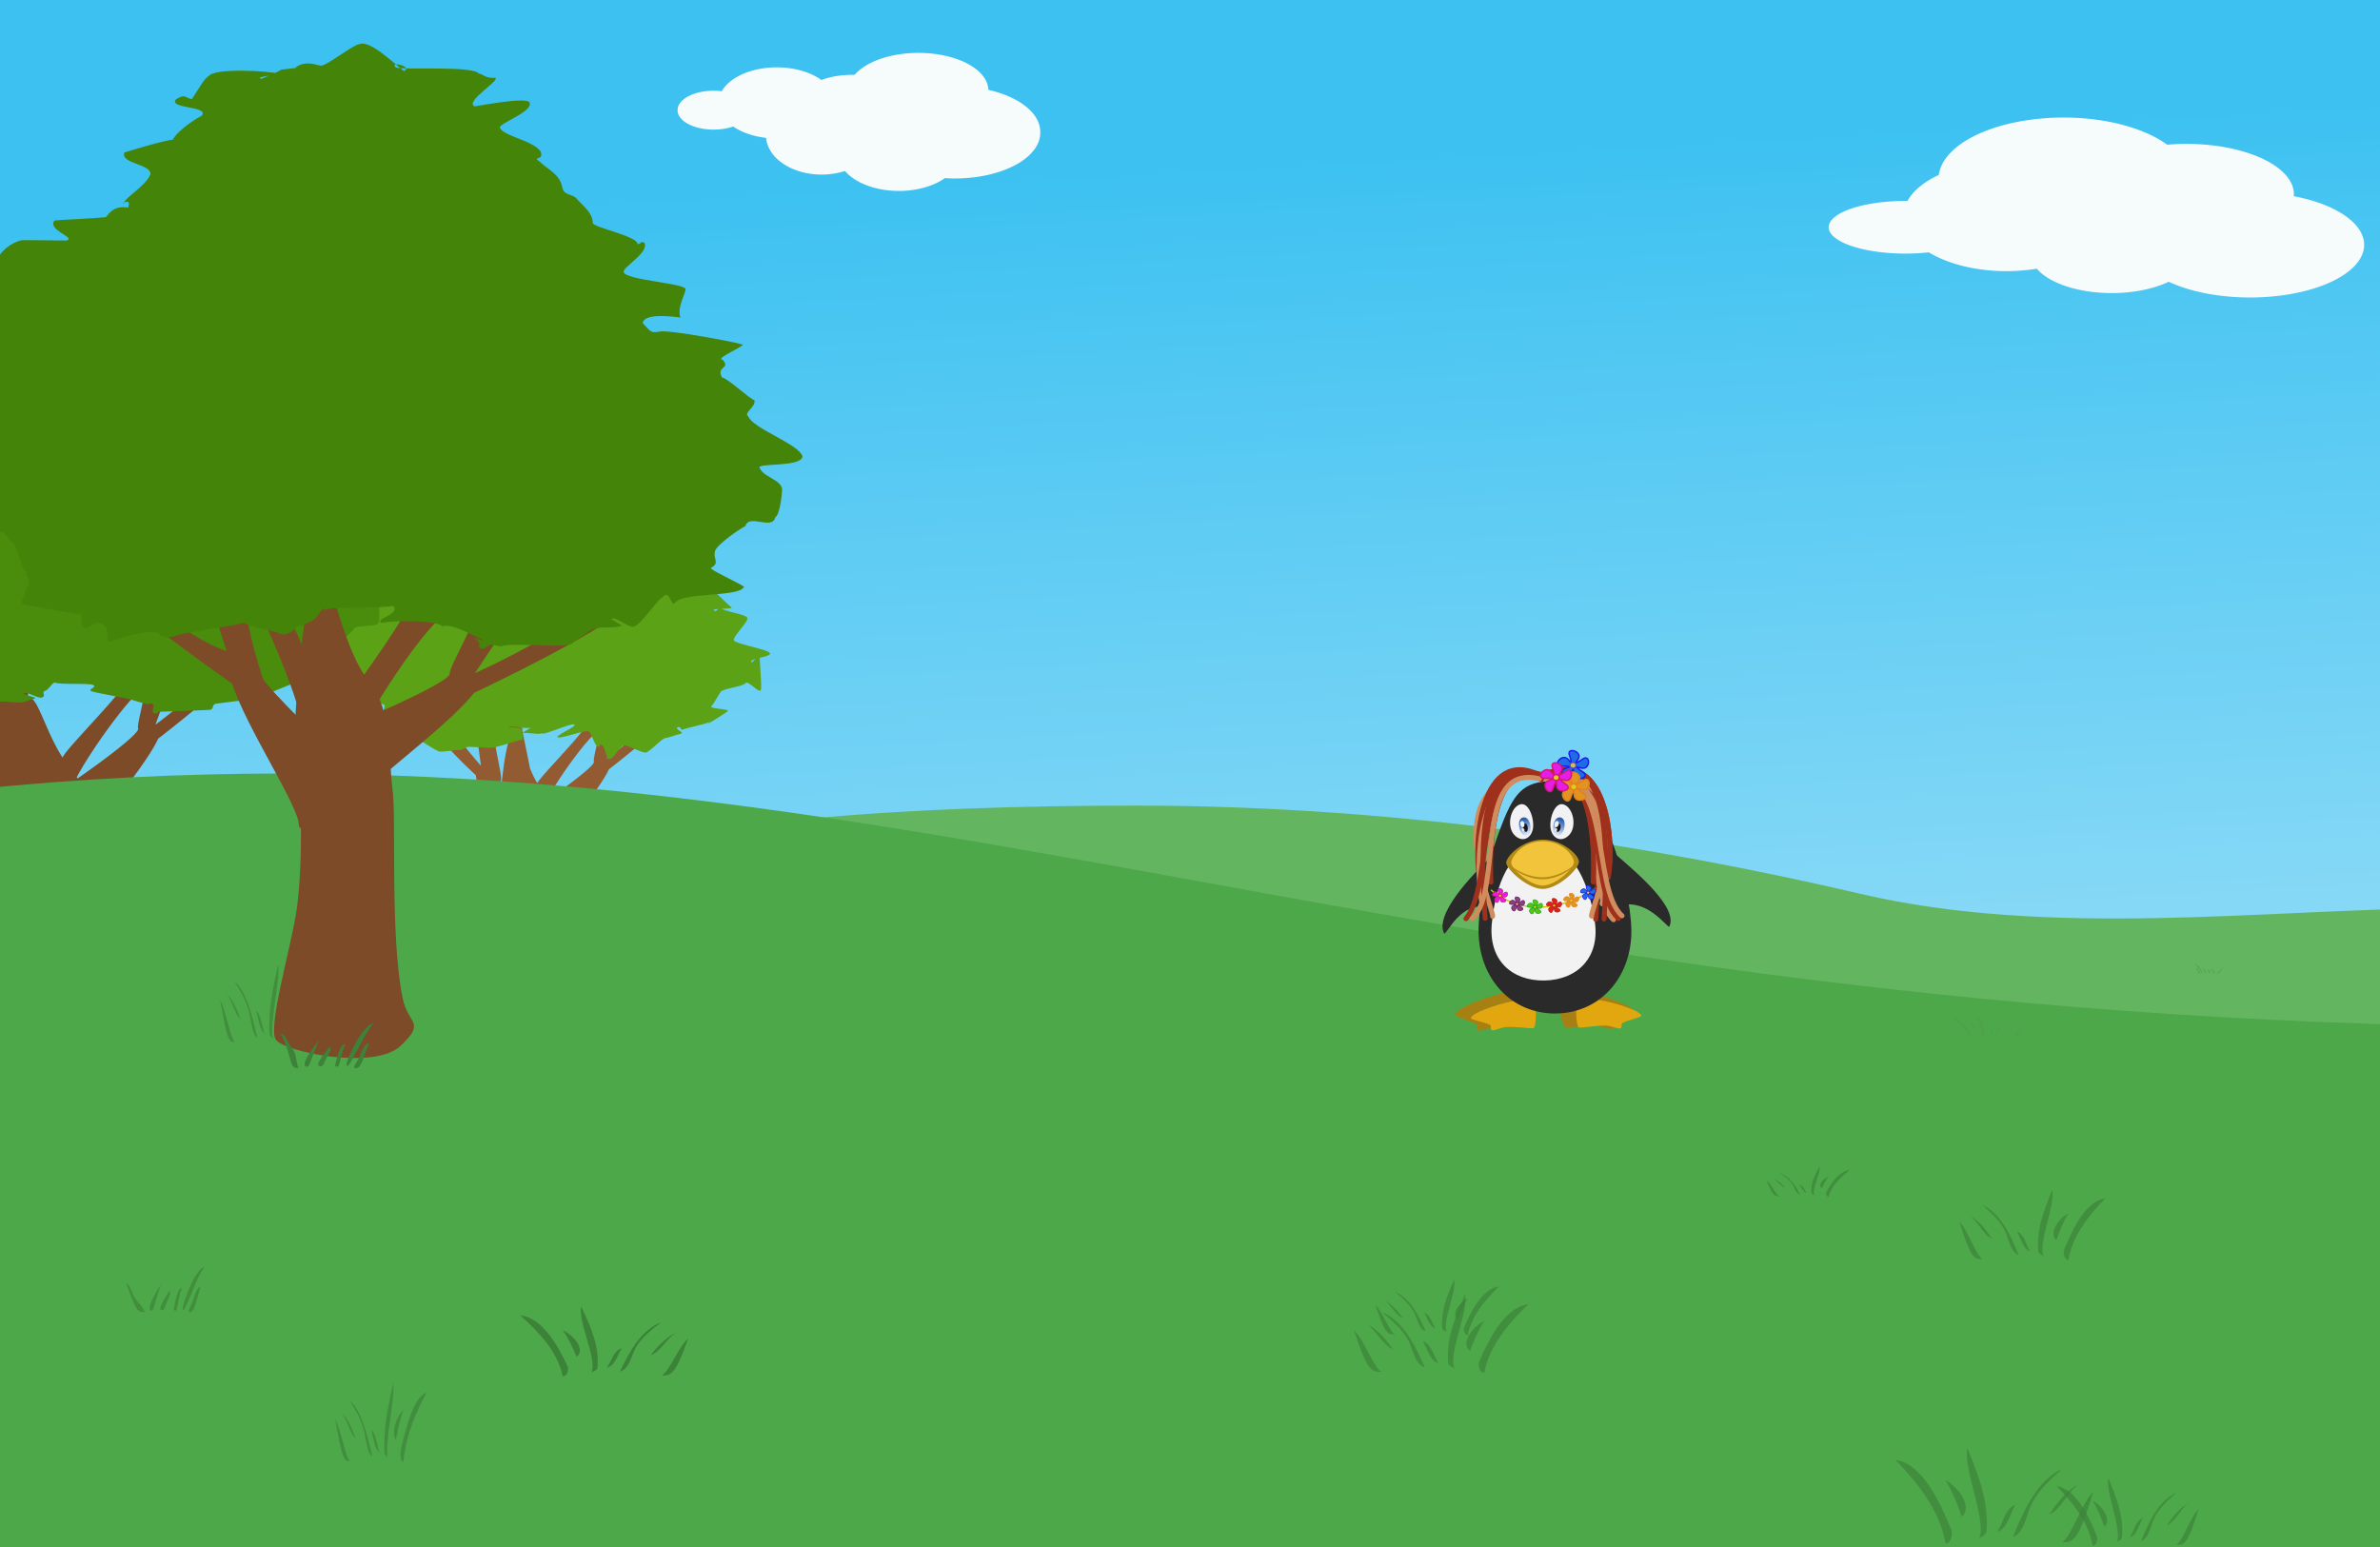 <!--Created with Inkscape (http://www.inkscape.org/)--><svg xmlns:dc="http://purl.org/dc/elements/1.1/" xmlns:cc="http://creativecommons.org/ns#" xmlns:rdf="http://www.w3.org/1999/02/22-rdf-syntax-ns#" xmlns="http://www.w3.org/2000/svg" xmlns:xlink="http://www.w3.org/1999/xlink" xmlns:sodipodi="http://sodipodi.sourceforge.net/DTD/sodipodi-0.dtd" xmlns:inkscape="http://www.inkscape.org/namespaces/inkscape" width="800" height="520" inkscape:version="0.91 r13725" sodipodi:docname="background.svg"><rect width="100%" height="100%" fill="#333333" stroke="none"/><sodipodi:namedview pagecolor="#ffffff" bordercolor="#666666" borderopacity="1.0" inkscape:pageopacity="0.0" inkscape:pageshadow="2" inkscape:zoom="1.0111627" inkscape:cx="270.89838" inkscape:cy="197.13844" inkscape:document-units="px" inkscape:current-layer="layer1" showgrid="false" inkscape:window-width="1884" inkscape:window-height="1051" inkscape:window-x="0" inkscape:window-y="0" inkscape:window-maximized="1"/><defs><linearGradient x1="289.641" y1="133.23" x2="345.714" y2="978.176" id="c" xlink:href="#a" gradientUnits="userSpaceOnUse" gradientTransform="matrix(.382 0 0 .316 214.722 546.658)"/><linearGradient y2="440.09" x2="484.18" gradientTransform="matrix(1 0 0 1.149 0 -225.41)" y1="222.09" gradientUnits="userSpaceOnUse" x1="480" id="a"><stop offset="0" style="stop-color:#3cc1f1;stop-opacity:1"/><stop offset="1" style="stop-color:#85d8f6;stop-opacity:1"/></linearGradient><linearGradient inkscape:collect="always" xlink:href="#b" id="d" x1="940.963" y1="637.412" x2="945.679" y2="650.05" gradientUnits="userSpaceOnUse" gradientTransform="matrix(1 0 0 1.086 1.365 -53.897)"/><linearGradient inkscape:collect="always" id="b"><stop style="stop-color:#275eb1;stop-opacity:1" offset="0"/><stop style="stop-color:#e6ecf9;stop-opacity:1" offset="1"/></linearGradient><linearGradient inkscape:collect="always" xlink:href="#b" id="e" x1="940.963" y1="637.412" x2="945.679" y2="650.05" gradientUnits="userSpaceOnUse" gradientTransform="matrix(-1 0 0 1.086 1918.632 -53.897)"/></defs><g transform="translate(0 -532.362)" inkscape:groupmode="layer" inkscape:label="Calque 1" style="display:inline"><rect width="867.486" height="324.469" x="-64.62" y="531.589" style="fill:url(#c);fill-opacity:1;stroke:none"/><path style="fill:#7d4b27;fill-opacity:1;fill-rule:evenodd;stroke:none;stroke-width:1px;stroke-linecap:butt;stroke-linejoin:miter;stroke-opacity:1" d="M78.08 745.493c-1.734.034-2.937 1.188-2.037 3.938 2.4 7.332-23.79 26.523-23.79 26.523s6.86-19.107 8.378-22.102c1.517-2.994-20.459.454-14.08.864 2.087.134 2.703 2.365 2.63 5.365a151.696 151.696 0 0 0-4.984-.633c-4.476 7.391-21.643 24.205-23.152 27.484-.01.021-.014.047-.024.069-5.917-9.115-8.64-21.605-11.689-19.983.219-4.028.923-7.033 2.678-7.125-4.245-.893-15.815-3.184-15.432-.761.533 3.362 1.24 23.943 1.24 23.943s-18.719-17.649-20.054-25.322c0 0-6.24-7.117-8.858-6.96-.733.045-1.182.658-1.13 2.16.236 6.86 30.189 49.062 30.189 49.062.927 7.653 5.112 14.575 7.478 19.66.369 9.745-.214 19.338-1.218 24.94-1.597 8.901-7.452 27.3-5.323 30.267 2.13 2.967 24.485 8.901 31.405 2.967 6.92-5.935 3.565-6.492 2.129-13.057-3.378-15.43-1.596-43.322-2.66-50.443-.03-.197-.048-.428-.075-.631.214-.086.354-.29.387-.659.4-4.501 18.333-24.111 23.08-34.408 0 0 28.454-21.807 30.74-28.175 1.429-3.98-2.937-7.039-5.828-6.983zm-66.066 14.4c1.645.347 2.28.5.549.059a1.842 1.842 0 0 0-.55-.059zm36.963 2.85c-.72 5.93-2.977 13.182-2.547 14.494.542 1.656-11.865 10.896-20.383 16.815-.077-.155-.144-.316-.225-.467 4.02-7.8 16.706-25.994 23.155-30.842z" inkscape:connector-curvature="0"/><path style="color:#000;display:inline;overflow:visible;visibility:visible;fill:#f6fbfc;fill-opacity:1;fill-rule:nonzero;stroke:none;stroke-width:.5;marker:none;enable-background:accumulate" d="M693.611 571.87a42.05 20.656 0 0 0-41.91 19.3 34.672 18.443 0 0 0-10.537 8.743 25.82 8.852 0 0 0-.667-.011 25.82 8.852 0 0 0-25.82 8.853 25.82 8.852 0 0 0 25.82 8.852 25.82 8.852 0 0 0 7.844-.43 34.672 18.443 0 0 0 26.09 6.331 34.672 18.443 0 0 0 10.203-.836 27.295 13.279 0 0 0 25.207 8.213 27.295 13.279 0 0 0 19.138-3.816 38.36 17.705 0 0 0 27.337 5.292 38.36 17.705 0 0 0 38.361-17.705 38.36 17.705 0 0 0-23.672-16.35 36.147 16.967 0 0 0 .065-.617 36.147 16.967 0 0 0-36.148-16.968 36.147 16.967 0 0 0-6.456.28 42.05 20.656 0 0 0-34.855-9.132z" inkscape:connector-curvature="0"/><path inkscape:connector-curvature="0" style="color:#000;fill:#f6fbfc;fill-rule:evenodd" d="M263.877 100.711a59.562 42.023 0 1 1-119.121 0 59.562 42.023 0 1 1 119.121 0z" transform="matrix(.314 0 0 .314 212.013 546.138)"/><path inkscape:connector-curvature="0" style="color:#000;fill:#f6fbfc;fill-rule:evenodd" d="M352.14 120.93a65.055 39.599 0 0 1-130.11 0 65.055 39.599 0 1 1 130.11 0z" transform="matrix(.314 0 0 .314 212.013 546.138)"/><path inkscape:connector-curvature="0" style="color:#000;fill:#f6fbfc;fill-rule:evenodd" d="M438.41 97.756a91.363 48.933 0 1 1-182.717 0 91.363 48.933 0 1 1 182.718 0z" transform="matrix(.314 0 0 .314 212.013 546.138)"/><path inkscape:connector-curvature="0" style="color:#000;fill:#f6fbfc;fill-rule:evenodd" d="M290.266 62.318a53.326 26.085 0 0 1-106.653 0 53.326 26.085 0 1 1 106.653 0z" transform="matrix(.314 0 0 .314 212.013 546.138)"/><path inkscape:connector-curvature="0" style="color:#000;fill:#f6fbfc;fill-rule:evenodd" d="M382.841 53.019a74.919 40.127 0 0 1-149.837 0 74.919 40.127 0 1 1 149.837 0z" transform="matrix(.314 0 0 .314 212.013 546.138)"/><path inkscape:connector-curvature="0" style="color:#000;fill:#f6fbfc;fill-rule:evenodd" d="M127.217 74.064a38.534 20.664 0 1 1-77.066 0 38.534 20.664 0 1 1 77.066 0z" transform="matrix(.314 0 0 .314 212.013 546.138)"/><path inkscape:connector-curvature="0" style="color:#000;fill:#f6fbfc;fill-rule:evenodd" d="M218.643 66.292a62.304 37.933 0 1 1-124.607 0 62.304 37.933 0 1 1 124.607 0z" transform="matrix(.314 0 0 .314 212.013 546.138)"/><path sodipodi:nodetypes="scscsssscss" inkscape:connector-curvature="0" d="M381.853 803.149c-75.9 0-152.425 4.787-197.211 21.29-56.198 6.28-20.158-.319-89.955-.319-29.384 0-117.991-16.17-143.981-13.036L.154 1054.448c.448 2.208 3.318 4.063 7.43 4.063h786.38c4.112 0 7.214-1.819 7.419-4.063l19.78-216.788c-59.17.294-131.795 10.143-195.842-4.863-67.041-15.709-152.87-29.648-243.468-29.648z" style="fill:#64b560;fill-opacity:1;stroke:none"/><path style="fill:#935b32;fill-opacity:1;fill-rule:evenodd;stroke:none;stroke-width:1px;stroke-linecap:butt;stroke-linejoin:miter;stroke-opacity:1" d="M164.42 226.916c-.546-.32-.478-.271.674.422 2.351 1.414 4.696 13.185 5.795 22.25-1.03 3.388-1.792 9.035-2.325 14.332-.273-.705-.384-1.23-.23-1.445.924-1.296-4.095-17.967-2.031-20.952-2.666-.041-6.85-.085-6.614 1.413.4 2.521 1.979 14.46 1.979 14.46s-12.989-14.547-13.99-20.302c0 0-4.523-1.839-4.346 3.306.177 5.146 16.611 20.188 16.611 20.188 1.037 8.562 9.363 26.932 8.62 30.287-.09.406.055.618.369.68.121 6.519-.28 12.724-.957 16.498-1.198 6.676-5.59 20.473-3.993 22.699 1.597 2.225 18.364 6.676 23.553 2.225 5.19-4.451 2.674-4.868 1.596-9.791-2.533-11.573-1.198-32.493-1.996-37.834-.022-.146-.033-.322-.053-.473.16-.065.265-.218.29-.494.299-3.377 13.75-18.082 17.31-25.805 0 0 21.34-16.356 23.054-21.133 1.715-4.776-7.699-7.782-5.898-2.283 1.8 5.5-17.842 19.893-17.842 19.893s5.143-14.33 6.281-16.577c1.138-2.246-15.344.342-10.56.649 1.567.1 2.028 1.778 1.972 4.033a134.285 134.285 0 0 0-3.736-.484c-3.347 5.527-16.152 18.074-17.35 20.586-.942-1.567-1.747-3.295-2.458-5.034-1.465-7.629-4.526-21.252-4.926-26.103 0 0-7.162-4.254-8.799-5.211zm1.883 14.607c1.823.029 3.068.063 1.18-.418-.533-.135-.913.032-1.18.418zm35.232 3.625c-.539 4.448-2.23 9.888-1.908 10.872.407 1.241-8.897 8.17-15.285 12.609-.057-.115-.11-.234-.17-.346 3.013-5.847 12.521-19.49 17.363-23.135z" transform="translate(0 532.362)" inkscape:connector-curvature="0"/><path sodipodi:nodetypes="csssssssssscssssssssssssscssssssssssssssscsssscsssssscscsssssssssscccssssssccssscssssssssscsssscc" inkscape:connector-curvature="0" d="M172.618 687.504c-1.33.19-3.857-2.249-5.143-1.945-1.3.308 9.366-1.244 8.116-.826-1.26.42-14.046 3.515-15.247 4.042-1.208.53-2.198 2.876-3.339 3.508-1.145.634 2.61-3.634 1.54-2.903-1.07.731 2.315 6.468 1.326 7.29-.987.823-.712 2.204-1.61 3.112-.894.904-10.44-4.692-11.238-3.709-.793.979 3.6 4.009 2.91 5.06-.684 1.043 1.987 4.207 1.411 5.316-.57 1.096-6.28 1.504-6.736 2.66-1.326.441-.003.667-1.258 1.197-1.281.54-7.302 2.77-8.506 3.395-1.225.636-.245.348-1.384 1.067-1.16.73-2.762.12-3.828.929-1.083.821-8.157-.685-9.14.21-.995.908-4.993 3.772-5.88 4.747-.898.988 9.628.42 8.848 1.47-.79 1.061-2.883 6.655-3.546 7.772-.67 1.126-9.685-3.762-10.22-2.588-.54 1.181 1.19 7.16.792 8.38-.398 1.225 1.833.593 1.582 1.85-.251 1.253 2.798 4.794 2.7 6.07-.096 1.268.373-3.996.432-2.713.06 1.265-3.524 9.425-3.307 10.697.225 1.303-3.586 2.218-3.209 3.464.384 1.267-4.258-2.117-3.726-.915.539 1.215 8.358 5.218 9.039 6.36.684 1.149 1.705 3.124 2.522 4.193.818 1.069 6.926 5.005 7.867 5.989.937.98-4.308-4.837-3.258-3.947 1.043.885 6.908 1.786 8.052 2.577 1.134.783-4.78 7.607-3.555 8.292 1.211.678 7.413 1.26 8.703 1.836 1.276.57 3.328-2.67 4.672-2.204 1.327.46-3.934.88-2.55 1.234 1.367.349 9.829 6.252 11.243 6.493 1.394.236 5.167-.6 6.6-.472 1.41.125 2.037-1.123 3.477-1.109 1.416.014 6.283.41 7.722.314 1.41-.094 8.428-2.457 9.854-2.662 1.19-.173-.675-3.587.495-3.836 1.173-.25-5.877-.258-4.73-.582 1.152-.325 5.977.774 7.096.376 1.123-.4-3.85 2.315-2.765 1.844 1.088-.472 5.545.575 6.59.033 1.043.718 9.856-3.599 11-2.982 1.122.605-6.726 3.81-5.517 4.314 1.185.496 8.907-2.451 10.163-2.054 1.232.389 2.065 4.906 3.355 5.198 1.266.286-.23-.828 1.081-.638 1.29.187 1.46 4.687 2.784 4.78 1.303.09 3.587-4.6 4.913-4.603 1.307 0 5.871 2.546 7.192 2.45 1.304-.095 5.317-4.701 6.625-4.888 1.45-.208 3.85-1.17 5.24-1.478 1.427-.317-2.415-1.734-1.057-2.15 1.391-.427.6 1.232 1.912.71 1.347-.538 7.255-1.744 8.508-2.374 1.288-.647-1.435 1.25-.254.513 1.214-.758 5.502-3.37 6.593-4.212 1.123-.868-6.443-.783-5.461-1.731 1.011-.976 2.36-3.837 3.209-4.886.874-1.08 7.578-1.71 8.267-2.854.708-1.174 4.624 3.568 5.123 2.339.508-1.25-.562-10.435-.284-11.728.278-1.3-2.987 3.522-2.957 2.195.03-1.312 6.559-1.493 6.33-2.817-.229-1.314-11.651-3.133-12.128-4.38-.476-1.245 5.215-6.484 4.507-7.647-.697-1.145-7.782-2.059-8.69-3.11-.885-1.024-1.441 1.652-2.513.73-1.036-.891 7.054-.323 5.854-1.108-1.156-.756-9.495-9.242-10.792-9.89-1.247-.62-4.383 4.557-5.751 4.045.103-1.033 6.897-5.877 6.726-6.897-.204-1.182 1.839 3.37 1.297 2.303-.543-1.069-7.924-2.422-8.767-3.332-.824-.891 5.879-8.135 4.806-8.831-1.033-.671-1.7-1.205-2.93-1.658-.258-1.289-10.15-.56-10.542-1.792-.399-1.256 4.131.026 3.602-1.165-.537-1.21-6.793-1.963-7.456-3.1-.67-1.149-2.82-1.7-3.61-2.77-.795-1.079 6.434-5.547 5.527-6.538-.912-.996-5.226.526-6.241-.376-1.018-.904 4.98-.785 3.869-1.588-1.113-.803-13.491-2.552-14.688-3.247-1.196-.695 8.121-.365 6.851-.945-1.266-.578-2.491-6.093-3.821-6.551-1.323-.456-9.775 3.867-11.151 3.536-1.365-.328-.284-3.206-1.693-3.405-1.392-.197-7.29-2.22-8.716-2.285-1.405-.064-4.371 2.324-5.8 2.394-1.402.069 3.681 1.696 2.265 1.899l-6.914-.342" style="color:#000;clip-rule:nonzero;display:inline;overflow:visible;visibility:visible;opacity:1;isolation:auto;mix-blend-mode:normal;color-interpolation:sRGB;color-interpolation-filters:linearRGB;solid-color:#000;solid-opacity:1;fill:#5ba217;fill-opacity:1;fill-rule:nonzero;stroke:none;stroke-width:.5;stroke-linecap:round;stroke-linejoin:round;stroke-miterlimit:4;stroke-dasharray:none;stroke-dashoffset:0;stroke-opacity:1;marker:none;color-rendering:auto;image-rendering:auto;shape-rendering:auto;text-rendering:auto;enable-background:accumulate"/><path sodipodi:nodetypes="csssssssssscssssssssssssscssssssssssssssscsssscsssssscscsssssssssscccssssssccssscssssssssscsssscc" inkscape:connector-curvature="0" d="M9.221 647.249c-1.79.24-3.05 1.433-4.782 1.813-1.751.385 6.609 1.096 4.927 1.618-1.697.527-13.202-.54-14.82.12-1.625.663-3.411 2.816-4.947 3.607-1.541.793-2.713.176-4.153 1.091-1.442.916 7.266 1.939 5.936 2.969-1.33 1.029-5.032 4.22-6.24 5.356-1.204 1.133-8.749-.199-9.822 1.033-1.068 1.225 4.982 4.916 4.053 6.232-.922 1.305-3.474 2.857-4.249 4.245-.766 1.373-.981-.075-1.596 1.373-1.785.553.065 2.988-1.626 3.65-1.724.677-10.977-.437-12.596.346-1.65.797 2.336 1.897.802 2.797-1.56.915-6.54 1.554-7.976 2.567-1.457 1.029-4.2 2.134-5.522 3.254-1.34 1.137-6.708 4.494-7.901 5.716-1.209 1.237 6.258 3.06 5.208 4.375-1.062 1.329.286 1.872-.607 3.27-.9 1.41-13.1 2.83-13.822 4.3-.725 1.479 1.274 1.3.738 2.828-.537 1.533-2.109 3.316-2.447 4.89-.337 1.568 3.873 5.722 3.742 7.32-.13 1.587 3.519.55 3.6 2.155.079 1.584-7.342 5.485-7.05 7.077.303 1.632.328 3.144.836 4.704.517 1.586-.21 2.644.506 4.149.725 1.52 12.791 2.128 13.708 3.558.92 1.437 1.624 2.546 2.725 3.885 1.1 1.338 1.55 2.283 2.817 3.515 1.262 1.228 2.318 2.31 3.732 3.425 1.403 1.107-.54 1.656 1.001 2.646 1.527.98-1.66 4.56-.013 5.419 1.63.849 10.025 1.759 11.763 2.481 1.716.714.316 1.572 2.125 2.156 1.786.576-1.403-1.15.462-.707 1.839.436 3.562 2.19 5.467 2.49 1.876.297 4.607.85 6.536 1.008 1.898.157 2.434-.874 4.373-.856 1.906.018 14.308-.84 16.244-.961 1.899-.119 5.12.54 7.039.284 1.602-.218 2.717-.977 4.29-1.289 1.58-.313-5.058-1.403-3.513-1.809 1.55-.407 4.478 1.938 5.985 1.44 1.51-.5-.454-1.64 1.007-2.23 1.465-.59 1.82-2.142 3.227-2.821 1.403.9 11.395.119 12.934.891 1.512.758-2.125 1.454-.498 2.087 1.596.62 11.235 2.218 12.926 2.714 1.659.488 3.721 1.18 5.457 1.546 1.705.359-.04-.379 1.726-.14 1.736.234-.729 3.225 1.052 3.34 1.754.114.203-.575 1.988-.58 1.76-.003 14.657-.5 16.435-.62 1.755-.118.536-1.856 2.297-2.09 1.952-.261 14.537-1.803 16.41-2.19 1.92-.398-2.618-1.814-.79-2.334 1.873-.535.72 1.502 2.486.847 1.812-.672 9.915-4.05 11.603-4.84 1.733-.81-2.259.558-.67-.364 1.635-.949 14.222-2.493 15.691-3.548 1.513-1.087-7.843-3.263-6.522-4.45 1.362-1.222 2.143-2.276 3.287-3.59 1.177-1.352 3.835-3.285 4.764-4.718.952-1.47 7.563-.402 8.235-1.94.684-1.567-.005-6.077.368-7.696.375-1.628-5.873-1.358-5.833-3.02.04-1.644 9.333-2.556 9.026-4.215-.309-1.645-10.022-3.858-10.664-5.42-.64-1.558 1.842-2.233.888-3.69-.938-1.433-4.995-3.482-6.218-4.799-1.19-1.281-1.764-2.234-3.207-3.388-1.394-1.116 6.552-2.374 4.937-3.357-1.555-.947-12.619-3.636-14.365-4.446-1.677-.778-2.73.705-4.572.064.139-1.293 5.376-2.322 5.146-3.599-.276-1.479 3.033-3.756 2.303-5.092-.731-1.338-22.677-.676-23.81-1.815-1.11-1.116 6.719-3.84 5.274-4.712-1.39-.84-.565-.398-2.22-.965-.347-1.613-9.702-1.845-10.229-3.387-.536-1.572-1.133-3.1-1.845-4.592-.723-1.513-1.564-2.988-2.457-4.411-.902-1.44-4.731-3.9-5.794-5.24-1.07-1.35 3.122-1.373 1.9-2.614-1.227-1.247-7.867-3.707-9.233-4.836-1.371-1.132 8.51-3.006 7.014-4.011-1.499-1.006-12.594-.279-14.206-1.149-1.61-.87 5.797-3.569 4.087-4.295-1.705-.724-2.99 0-4.78-.573-1.78-.57-14.92-1.866-16.772-2.28-1.838-.411 5.76.678 3.864.429-1.875-.247-9.714-2.992-11.634-3.073-1.891-.08-5.693 2.37-7.616 2.457-1.887.086-2.581.494-4.488.748l-1.645-.366" style="color:#000;clip-rule:nonzero;display:inline;overflow:visible;visibility:visible;opacity:1;isolation:auto;mix-blend-mode:normal;color-interpolation:sRGB;color-interpolation-filters:linearRGB;solid-color:#000;solid-opacity:1;fill:#4a8c0b;fill-opacity:1;fill-rule:nonzero;stroke:none;stroke-width:.5;stroke-linecap:round;stroke-linejoin:round;stroke-miterlimit:4;stroke-dasharray:none;stroke-dashoffset:0;stroke-opacity:1;marker:none;color-rendering:auto;image-rendering:auto;shape-rendering:auto;text-rendering:auto;enable-background:accumulate"/><path sodipodi:nodetypes="ccccc" inkscape:connector-curvature="0" d="M-38.57 801.166c303.399-39.62 474.904 66.878 854.462 75.885v230.693l-864.351-7.912z" style="fill:#4da849;fill-opacity:1;fill-rule:evenodd;stroke:none;stroke-width:1px;stroke-linecap:butt;stroke-linejoin:miter;stroke-opacity:1"/><path inkscape:connector-curvature="0" d="M68.613 958.315c-1.394.426-1.742 1.405-2.913 2.869-1.522 2.512-4.607 10.035-4.26 11.266.46 2.216 4.335-10.342 7.173-14.135zm-26.165 5.478c3.308 9.053 3.62 9.731 6.199 9.6-.548-1.67-2.12-3.031-3.225-4.618-1.176-1.693-1.815-4.857-2.974-4.982zm11.627.33c-3.765 5.915-4.167 8.046-3.533 8.712 1.16.643.906-1.036 3.533-8.712zm7.043 1.268c-.927-.227-1.602 1.822-1.97 3.498-.941 4.279-.952 3.661-.318 4.024.875.5.87-3.866 2.288-7.522zm6.234-.392c-.97.041-1.475 1.775-2.155 3.374-.683 3.051-2.672 4.946-1.27 5.062 1.395.115 2.36-4.816 3.425-8.436zm-10.397 1.173c-3.06 4.905-3.714 6.41-2.485 6.613.792.13.855-1.069 1.76-3.084.582-1.298 1.308-2.436.725-3.529z" style="opacity:.698;fill:#3c8239;fill-opacity:1;stroke:none"/><g style="display:inline;opacity:.698;fill:#3c8239;fill-opacity:1"><path inkscape:connector-curvature="0" d="M54.72 1729.965c-12.955-57.3-65.418-104.149-110.755-139.778 58.285 5.964 98.62 69.926 124.038 117.934 2.573 8.976-2.445 22.198-13.282 21.844z" style="fill:#3c8239;fill-opacity:1;stroke:none" transform="matrix(-.07 0 0 .166 139.4 736.615)"/><path inkscape:connector-curvature="0" d="M129.301 1721.289c16.923-30.074-35.48-114.77-26.255-150.66 29.29 54.484 47.24 92.356 42.014 140.913-3.417 5.675-10.499 6.568-15.759 9.747z" style="fill:#3c8239;fill-opacity:1;stroke:none" transform="matrix(-.07 0 0 .166 139.4 736.615)"/><path inkscape:connector-curvature="0" d="M203.814 1718.924c25.249-47.25 55.258-94.921 108.538-113.319-29.528 20.46-63.096 41.024-76.158 76.46-6.845 14.83-14.696 32.877-32.38 36.859z" style="fill:#3c8239;fill-opacity:1;stroke:none" transform="matrix(-.07 0 0 .166 139.4 736.615)"/><path inkscape:connector-curvature="0" d="M312.586 1727.882c20.265-9.16 40.634-61.067 69.031-84.929-31.307 78.414-42.604 86.368-69.03 84.93z" style="fill:#3c8239;fill-opacity:1;stroke:none" transform="matrix(-.07 0 0 .166 139.4 736.615)"/><path inkscape:connector-curvature="0" d="M169.528 1710.352c12.68-15.09 17.682-39.51 39.27-44.824-11.711 15.824-17.507 39.78-39.27 44.824z" style="fill:#3c8239;fill-opacity:1;stroke:none" transform="matrix(-.07 0 0 .166 139.4 736.615)"/><path inkscape:connector-curvature="0" d="M90.73 1685.048c-10.25-21.323-21.087-42.661-36.165-61.047 42.017 18.971 55.65 50.302 36.166 61.047z" style="fill:#3c8239;fill-opacity:1;stroke:none" transform="matrix(-.07 0 0 .166 139.4 736.615)"/><path inkscape:connector-curvature="0" d="M284.119 1681.673c18.254-21.316 39.844-40.696 65.96-51.725-22.992 11.943-42.078 44.868-65.96 51.725z" style="fill:#3c8239;fill-opacity:1;stroke:none" transform="matrix(-.07 0 0 .166 139.4 736.615)"/></g><g style="display:inline;opacity:.698;fill:#3c8239;fill-opacity:1"><path inkscape:connector-curvature="0" d="M54.72 1729.965c-12.955-57.3-65.418-104.149-110.755-139.778 58.285 5.964 98.62 69.926 124.038 117.934 2.573 8.976-2.445 22.198-13.282 21.844z" style="fill:#3c8239;fill-opacity:1;stroke:none" transform="matrix(-.095 0 0 .117 498.576 778.73)"/><path inkscape:connector-curvature="0" d="M129.301 1721.289c16.923-30.074-35.48-114.77-26.255-150.66 29.29 54.484 47.24 92.356 42.014 140.913-3.417 5.675-10.499 6.568-15.759 9.747z" style="fill:#3c8239;fill-opacity:1;stroke:none" transform="matrix(-.095 0 0 .117 498.576 778.73)"/><path inkscape:connector-curvature="0" d="M203.814 1718.924c25.249-47.25 55.258-94.921 108.538-113.319-29.528 20.46-63.096 41.024-76.158 76.46-6.845 14.83-14.696 32.877-32.38 36.859z" style="fill:#3c8239;fill-opacity:1;stroke:none" transform="matrix(-.095 0 0 .117 498.576 778.73)"/><path inkscape:connector-curvature="0" d="M312.586 1727.882c20.265-9.16 40.634-61.067 69.031-84.929-31.307 78.414-42.604 86.368-69.03 84.93z" style="fill:#3c8239;fill-opacity:1;stroke:none" transform="matrix(-.095 0 0 .117 498.576 778.73)"/><path inkscape:connector-curvature="0" d="M169.528 1710.352c12.68-15.09 17.682-39.51 39.27-44.824-11.711 15.824-17.507 39.78-39.27 44.824z" style="fill:#3c8239;fill-opacity:1;stroke:none" transform="matrix(-.095 0 0 .117 498.576 778.73)"/><path inkscape:connector-curvature="0" d="M90.73 1685.048c-10.25-21.323-21.087-42.661-36.165-61.047 42.017 18.971 55.65 50.302 36.166 61.047z" style="fill:#3c8239;fill-opacity:1;stroke:none" transform="matrix(-.095 0 0 .117 498.576 778.73)"/><path inkscape:connector-curvature="0" d="M284.119 1681.673c18.254-21.316 39.844-40.696 65.96-51.725-22.992 11.943-42.078 44.868-65.96 51.725z" style="fill:#3c8239;fill-opacity:1;stroke:none" transform="matrix(-.095 0 0 .117 498.576 778.73)"/></g><g style="display:inline;opacity:.698;fill:#3c8239;fill-opacity:1"><path inkscape:connector-curvature="0" d="M54.72 1729.965c-12.955-57.3-65.418-104.149-110.755-139.778 58.285 5.964 98.62 69.926 124.038 117.934 2.573 8.976-2.445 22.198-13.282 21.844z" style="fill:#3c8239;fill-opacity:1;stroke:none" transform="matrix(.109 0 0 .143 697.458 804.54)"/><path inkscape:connector-curvature="0" d="M129.301 1721.289c16.923-30.074-35.48-114.77-26.255-150.66 29.29 54.484 47.24 92.356 42.014 140.913-3.417 5.675-10.499 6.568-15.759 9.747z" style="fill:#3c8239;fill-opacity:1;stroke:none" transform="matrix(.109 0 0 .143 697.458 804.54)"/><path inkscape:connector-curvature="0" d="M203.814 1718.924c25.249-47.25 55.258-94.921 108.538-113.319-29.528 20.46-63.096 41.024-76.158 76.46-6.845 14.83-14.696 32.877-32.38 36.859z" style="fill:#3c8239;fill-opacity:1;stroke:none" transform="matrix(.109 0 0 .143 697.458 804.54)"/><path inkscape:connector-curvature="0" d="M312.586 1727.882c20.265-9.16 40.634-61.067 69.031-84.929-31.307 78.414-42.604 86.368-69.03 84.93z" style="fill:#3c8239;fill-opacity:1;stroke:none" transform="matrix(.109 0 0 .143 697.458 804.54)"/><path inkscape:connector-curvature="0" d="M169.528 1710.352c12.68-15.09 17.682-39.51 39.27-44.824-11.711 15.824-17.507 39.78-39.27 44.824z" style="fill:#3c8239;fill-opacity:1;stroke:none" transform="matrix(.109 0 0 .143 697.458 804.54)"/><path inkscape:connector-curvature="0" d="M90.73 1685.048c-10.25-21.323-21.087-42.661-36.165-61.047 42.017 18.971 55.65 50.302 36.166 61.047z" style="fill:#3c8239;fill-opacity:1;stroke:none" transform="matrix(.109 0 0 .143 697.458 804.54)"/><path inkscape:connector-curvature="0" d="M284.119 1681.673c18.254-21.316 39.844-40.696 65.96-51.725-22.992 11.943-42.078 44.868-65.96 51.725z" style="fill:#3c8239;fill-opacity:1;stroke:none" transform="matrix(.109 0 0 .143 697.458 804.54)"/></g><g style="display:inline;opacity:.698;fill:#3c8239;fill-opacity:1"><path inkscape:connector-curvature="0" d="M54.72 1729.965c-12.955-57.3-65.418-104.149-110.755-139.778 58.285 5.964 98.62 69.926 124.038 117.934 2.573 8.976-2.445 22.198-13.282 21.844z" style="fill:#3c8239;fill-opacity:1;stroke:none" transform="matrix(-.064 0 0 .064 618.175 823.905)"/><path inkscape:connector-curvature="0" d="M129.301 1721.289c16.923-30.074-35.48-114.77-26.255-150.66 29.29 54.484 47.24 92.356 42.014 140.913-3.417 5.675-10.499 6.568-15.759 9.747z" style="fill:#3c8239;fill-opacity:1;stroke:none" transform="matrix(-.064 0 0 .064 618.175 823.905)"/><path inkscape:connector-curvature="0" d="M203.814 1718.924c25.249-47.25 55.258-94.921 108.538-113.319-29.528 20.46-63.096 41.024-76.158 76.46-6.845 14.83-14.696 32.877-32.38 36.859z" style="fill:#3c8239;fill-opacity:1;stroke:none" transform="matrix(-.064 0 0 .064 618.175 823.905)"/><path inkscape:connector-curvature="0" d="M312.586 1727.882c20.265-9.16 40.634-61.067 69.031-84.929-31.307 78.414-42.604 86.368-69.03 84.93z" style="fill:#3c8239;fill-opacity:1;stroke:none" transform="matrix(-.064 0 0 .064 618.175 823.905)"/><path inkscape:connector-curvature="0" d="M169.528 1710.352c12.68-15.09 17.682-39.51 39.27-44.824-11.711 15.824-17.507 39.78-39.27 44.824z" style="fill:#3c8239;fill-opacity:1;stroke:none" transform="matrix(-.064 0 0 .064 618.175 823.905)"/><path inkscape:connector-curvature="0" d="M90.73 1685.048c-10.25-21.323-21.087-42.661-36.165-61.047 42.017 18.971 55.65 50.302 36.166 61.047z" style="fill:#3c8239;fill-opacity:1;stroke:none" transform="matrix(-.064 0 0 .064 618.175 823.905)"/><path inkscape:connector-curvature="0" d="M284.119 1681.673c18.254-21.316 39.844-40.696 65.96-51.725-22.992 11.943-42.078 44.868-65.96 51.725z" style="fill:#3c8239;fill-opacity:1;stroke:none" transform="matrix(-.064 0 0 .064 618.175 823.905)"/></g><g style="display:inline;opacity:.698;fill:#4fa04b;fill-opacity:1;stroke:none"><path inkscape:connector-curvature="0" d="M54.72 1729.965c-12.955-57.3-65.418-104.149-110.755-139.778 58.285 5.964 98.62 69.926 124.038 117.934 2.573 8.976-2.445 22.198-13.282 21.844z" style="fill:#4fa04b;fill-opacity:1;stroke:none" transform="matrix(.056 0 0 .049 658.855 796.345)"/><path inkscape:connector-curvature="0" d="M129.301 1721.289c16.923-30.074-35.48-114.77-26.255-150.66 29.29 54.484 47.24 92.356 42.014 140.913-3.417 5.675-10.499 6.568-15.759 9.747z" style="fill:#4fa04b;fill-opacity:1;stroke:none" transform="matrix(.056 0 0 .049 658.855 796.345)"/><path inkscape:connector-curvature="0" d="M203.814 1718.924c25.249-47.25 55.258-94.921 108.538-113.319-29.528 20.46-63.096 41.024-76.158 76.46-6.845 14.83-14.696 32.877-32.38 36.859z" style="fill:#4fa04b;fill-opacity:1;stroke:none" transform="matrix(.056 0 0 .049 658.855 796.345)"/><path inkscape:connector-curvature="0" d="M312.586 1727.882c20.265-9.16 40.634-61.067 69.031-84.929-31.307 78.414-42.604 86.368-69.03 84.93z" style="fill:#4fa04b;fill-opacity:1;stroke:none" transform="matrix(.056 0 0 .049 658.855 796.345)"/><path inkscape:connector-curvature="0" d="M169.528 1710.352c12.68-15.09 17.682-39.51 39.27-44.824-11.711 15.824-17.507 39.78-39.27 44.824z" style="fill:#4fa04b;fill-opacity:1;stroke:none" transform="matrix(.056 0 0 .049 658.855 796.345)"/><path inkscape:connector-curvature="0" d="M90.73 1685.048c-10.25-21.323-21.087-42.661-36.165-61.047 42.017 18.971 55.65 50.302 36.166 61.047z" style="fill:#4fa04b;fill-opacity:1;stroke:none" transform="matrix(.056 0 0 .049 658.855 796.345)"/><path inkscape:connector-curvature="0" d="M284.119 1681.673c18.254-21.316 39.844-40.696 65.96-51.725-22.992 11.943-42.078 44.868-65.96 51.725z" style="fill:#4fa04b;fill-opacity:1;stroke:none" transform="matrix(.056 0 0 .049 658.855 796.345)"/></g><g style="display:inline;fill:#3c8239;fill-opacity:1"><path inkscape:connector-curvature="0" d="M54.72 1729.965c-12.955-57.3-65.418-104.149-110.755-139.778 58.285 5.964 98.62 69.926 124.038 117.934 2.573 8.976-2.445 22.198-13.282 21.844z" style="fill:#3c8239;fill-opacity:1;stroke:none" transform="matrix(.129 0 0 .147 182.088 740.71)"/><path inkscape:connector-curvature="0" d="M129.301 1721.289c16.923-30.074-35.48-114.77-26.255-150.66 29.29 54.484 47.24 92.356 42.014 140.913-3.417 5.675-10.499 6.568-15.759 9.747z" style="fill:#3c8239;fill-opacity:1;stroke:none" transform="matrix(.129 0 0 .147 182.088 740.71)"/><path inkscape:connector-curvature="0" d="M203.814 1718.924c25.249-47.25 55.258-94.921 108.538-113.319-29.528 20.46-63.096 41.024-76.158 76.46-6.845 14.83-14.696 32.877-32.38 36.859z" style="fill:#3c8239;fill-opacity:1;stroke:none" transform="matrix(.129 0 0 .147 182.088 740.71)"/><path inkscape:connector-curvature="0" d="M312.586 1727.882c20.265-9.16 40.634-61.067 69.031-84.929-31.307 78.414-42.604 86.368-69.03 84.93z" style="fill:#3c8239;fill-opacity:1;stroke:none" transform="matrix(.129 0 0 .147 182.088 740.71)"/><path inkscape:connector-curvature="0" d="M169.528 1710.352c12.68-15.09 17.682-39.51 39.27-44.824-11.711 15.824-17.507 39.78-39.27 44.824z" style="fill:#3c8239;fill-opacity:1;stroke:none" transform="matrix(.129 0 0 .147 182.088 740.71)"/><path inkscape:connector-curvature="0" d="M90.73 1685.048c-10.25-21.323-21.087-42.661-36.165-61.047 42.017 18.971 55.65 50.302 36.166 61.047z" style="fill:#3c8239;fill-opacity:1;stroke:none" transform="matrix(.129 0 0 .147 182.088 740.71)"/><path inkscape:connector-curvature="0" d="M284.119 1681.673c18.254-21.316 39.844-40.696 65.96-51.725-22.992 11.943-42.078 44.868-65.96 51.725z" style="fill:#3c8239;fill-opacity:1;stroke:none" transform="matrix(.129 0 0 .147 182.088 740.71)"/></g><path inkscape:connector-curvature="0" d="M737.743 856.304c.508.094.635.311 1.06.636.555.557 1.678 2.224 1.552 2.497-.168.491-1.579-2.292-2.612-3.133zm9.526 1.214c-1.205 2.007-1.318 2.157-2.257 2.128.2-.37.772-.672 1.174-1.024.428-.375.66-1.076 1.083-1.104zm-4.233.073c1.37 1.311 1.517 1.784 1.286 1.931-.422.143-.33-.23-1.286-1.93zm-2.564.281c.337-.05.583.404.717.776.343.948.346.811.116.892-.319.11-.317-.857-.833-1.668zm-2.27-.087c.353.01.537.394.785.748.249.677.972 1.097.462 1.122-.508.026-.859-1.067-1.247-1.87zm3.785.26c1.114 1.088 1.352 1.421.905 1.466-.288.03-.311-.237-.64-.683-.213-.288-.477-.54-.265-.783z" style="opacity:.698;fill:#4fa04b;fill-opacity:1;stroke:none"/><g style="display:inline;opacity:.698;fill:#3c8239;fill-opacity:1"><path inkscape:connector-curvature="0" d="M54.72 1729.965c-12.955-57.3-65.418-104.149-110.755-139.778 58.285 5.964 98.62 69.926 124.038 117.934 2.573 8.976-2.445 22.198-13.282 21.844z" style="fill:#3c8239;fill-opacity:1;stroke:none" transform="matrix(-.134 0 0 .165 506.247 708.374)"/><path inkscape:connector-curvature="0" d="M129.301 1721.289c16.923-30.074-35.48-114.77-26.255-150.66 29.29 54.484 47.24 92.356 42.014 140.913-3.417 5.675-10.499 6.568-15.759 9.747z" style="fill:#3c8239;fill-opacity:1;stroke:none" transform="matrix(-.134 0 0 .165 506.247 708.374)"/><path inkscape:connector-curvature="0" d="M203.814 1718.924c25.249-47.25 55.258-94.921 108.538-113.319-29.528 20.46-63.096 41.024-76.158 76.46-6.845 14.83-14.696 32.877-32.38 36.859z" style="fill:#3c8239;fill-opacity:1;stroke:none" transform="matrix(-.134 0 0 .165 506.247 708.374)"/><path inkscape:connector-curvature="0" d="M312.586 1727.882c20.265-9.16 40.634-61.067 69.031-84.929-31.307 78.414-42.604 86.368-69.03 84.93z" style="fill:#3c8239;fill-opacity:1;stroke:none" transform="matrix(-.134 0 0 .165 506.247 708.374)"/><path inkscape:connector-curvature="0" d="M169.528 1710.352c12.68-15.09 17.682-39.51 39.27-44.824-11.711 15.824-17.507 39.78-39.27 44.824z" style="fill:#3c8239;fill-opacity:1;stroke:none" transform="matrix(-.134 0 0 .165 506.247 708.374)"/><path inkscape:connector-curvature="0" d="M90.73 1685.048c-10.25-21.323-21.087-42.661-36.165-61.047 42.017 18.971 55.65 50.302 36.166 61.047z" style="fill:#3c8239;fill-opacity:1;stroke:none" transform="matrix(-.134 0 0 .165 506.247 708.374)"/><path inkscape:connector-curvature="0" d="M284.119 1681.673c18.254-21.316 39.844-40.696 65.96-51.725-22.992 11.943-42.078 44.868-65.96 51.725z" style="fill:#3c8239;fill-opacity:1;stroke:none" transform="matrix(-.134 0 0 .165 506.247 708.374)"/></g><g style="display:inline;opacity:.698;fill:#3c8239;fill-opacity:1"><path inkscape:connector-curvature="0" d="M54.72 1729.965c-12.955-57.3-65.418-104.149-110.755-139.778 58.285 5.964 98.62 69.926 124.038 117.934 2.573 8.976-2.445 22.198-13.282 21.844z" style="fill:#3c8239;fill-opacity:1;stroke:none" transform="matrix(.152 0 0 .201 645.639 703.442)"/><path inkscape:connector-curvature="0" d="M129.301 1721.289c16.923-30.074-35.48-114.77-26.255-150.66 29.29 54.484 47.24 92.356 42.014 140.913-3.417 5.675-10.499 6.568-15.759 9.747z" style="fill:#3c8239;fill-opacity:1;stroke:none" transform="matrix(.152 0 0 .201 645.639 703.442)"/><path inkscape:connector-curvature="0" d="M203.814 1718.924c25.249-47.25 55.258-94.921 108.538-113.319-29.528 20.46-63.096 41.024-76.158 76.46-6.845 14.83-14.696 32.877-32.38 36.859z" style="fill:#3c8239;fill-opacity:1;stroke:none" transform="matrix(.152 0 0 .201 645.639 703.442)"/><path inkscape:connector-curvature="0" d="M312.586 1727.882c20.265-9.16 40.634-61.067 69.031-84.929-31.307 78.414-42.604 86.368-69.03 84.93z" style="fill:#3c8239;fill-opacity:1;stroke:none" transform="matrix(.152 0 0 .201 645.639 703.442)"/><path inkscape:connector-curvature="0" d="M169.528 1710.352c12.68-15.09 17.682-39.51 39.27-44.824-11.711 15.824-17.507 39.78-39.27 44.824z" style="fill:#3c8239;fill-opacity:1;stroke:none" transform="matrix(.152 0 0 .201 645.639 703.442)"/><path inkscape:connector-curvature="0" d="M90.73 1685.048c-10.25-21.323-21.087-42.661-36.165-61.047 42.017 18.971 55.65 50.302 36.166 61.047z" style="fill:#3c8239;fill-opacity:1;stroke:none" transform="matrix(.152 0 0 .201 645.639 703.442)"/><path inkscape:connector-curvature="0" d="M284.119 1681.673c18.254-21.316 39.844-40.696 65.96-51.725-22.992 11.943-42.078 44.868-65.96 51.725z" style="fill:#3c8239;fill-opacity:1;stroke:none" transform="matrix(.152 0 0 .201 645.639 703.442)"/></g><g style="display:inline;opacity:.698;fill:#3c8239;fill-opacity:1"><path inkscape:connector-curvature="0" d="M54.72 1729.965c-12.955-57.3-65.418-104.149-110.755-139.778 58.285 5.964 98.62 69.926 124.038 117.934 2.573 8.976-2.445 22.198-13.282 21.844z" style="fill:#3c8239;fill-opacity:1;stroke:none" transform="matrix(-.112 0 0 .148 701.381 699.818)"/><path inkscape:connector-curvature="0" d="M129.301 1721.289c16.923-30.074-35.48-114.77-26.255-150.66 29.29 54.484 47.24 92.356 42.014 140.913-3.417 5.675-10.499 6.568-15.759 9.747z" style="fill:#3c8239;fill-opacity:1;stroke:none" transform="matrix(-.112 0 0 .148 701.381 699.818)"/><path inkscape:connector-curvature="0" d="M203.814 1718.924c25.249-47.25 55.258-94.921 108.538-113.319-29.528 20.46-63.096 41.024-76.158 76.46-6.845 14.83-14.696 32.877-32.38 36.859z" style="fill:#3c8239;fill-opacity:1;stroke:none" transform="matrix(-.112 0 0 .148 701.381 699.818)"/><path inkscape:connector-curvature="0" d="M312.586 1727.882c20.265-9.16 40.634-61.067 69.031-84.929-31.307 78.414-42.604 86.368-69.03 84.93z" style="fill:#3c8239;fill-opacity:1;stroke:none" transform="matrix(-.112 0 0 .148 701.381 699.818)"/><path inkscape:connector-curvature="0" d="M169.528 1710.352c12.68-15.09 17.682-39.51 39.27-44.824-11.711 15.824-17.507 39.78-39.27 44.824z" style="fill:#3c8239;fill-opacity:1;stroke:none" transform="matrix(-.112 0 0 .148 701.381 699.818)"/><path inkscape:connector-curvature="0" d="M90.73 1685.048c-10.25-21.323-21.087-42.661-36.165-61.047 42.017 18.971 55.65 50.302 36.166 61.047z" style="fill:#3c8239;fill-opacity:1;stroke:none" transform="matrix(-.112 0 0 .148 701.381 699.818)"/><path inkscape:connector-curvature="0" d="M284.119 1681.673c18.254-21.316 39.844-40.696 65.96-51.725-22.992 11.943-42.078 44.868-65.96 51.725z" style="fill:#3c8239;fill-opacity:1;stroke:none" transform="matrix(-.112 0 0 .148 701.381 699.818)"/></g><g style="display:inline;opacity:.698;fill:#3c8239;fill-opacity:1"><path inkscape:connector-curvature="0" d="M54.72 1729.965c-12.955-57.3-65.418-104.149-110.755-139.778 58.285 5.964 98.62 69.926 124.038 117.934 2.573 8.976-2.445 22.198-13.282 21.844z" style="fill:#3c8239;fill-opacity:1;stroke:none" transform="matrix(-.07 0 0 .166 100.738 595.778)"/><path inkscape:connector-curvature="0" d="M129.301 1721.289c16.923-30.074-35.48-114.77-26.255-150.66 29.29 54.484 47.24 92.356 42.014 140.913-3.417 5.675-10.499 6.568-15.759 9.747z" style="fill:#3c8239;fill-opacity:1;stroke:none" transform="matrix(-.07 0 0 .166 100.738 595.778)"/><path inkscape:connector-curvature="0" d="M203.814 1718.924c25.249-47.25 55.258-94.921 108.538-113.319-29.528 20.46-63.096 41.024-76.158 76.46-6.845 14.83-14.696 32.877-32.38 36.859z" style="fill:#3c8239;fill-opacity:1;stroke:none" transform="matrix(-.07 0 0 .166 100.738 595.778)"/><path inkscape:connector-curvature="0" d="M312.586 1727.882c20.265-9.16 40.634-61.067 69.031-84.929-31.307 78.414-42.604 86.368-69.03 84.93z" style="fill:#3c8239;fill-opacity:1;stroke:none" transform="matrix(-.07 0 0 .166 100.738 595.778)"/><path inkscape:connector-curvature="0" d="M169.528 1710.352c12.68-15.09 17.682-39.51 39.27-44.824-11.711 15.824-17.507 39.78-39.27 44.824z" style="fill:#3c8239;fill-opacity:1;stroke:none" transform="matrix(-.07 0 0 .166 100.738 595.778)"/><path inkscape:connector-curvature="0" d="M90.73 1685.048c-10.25-21.323-21.087-42.661-36.165-61.047 42.017 18.971 55.65 50.302 36.166 61.047z" style="fill:#3c8239;fill-opacity:1;stroke:none" transform="matrix(-.07 0 0 .166 100.738 595.778)"/><path inkscape:connector-curvature="0" d="M284.119 1681.673c18.254-21.316 39.844-40.696 65.96-51.725-22.992 11.943-42.078 44.868-65.96 51.725z" style="fill:#3c8239;fill-opacity:1;stroke:none" transform="matrix(-.07 0 0 .166 100.738 595.778)"/></g><path sodipodi:nodetypes="csssssssc" inkscape:connector-curvature="0" d="M98.798 781.879c3.381 18.994 2.705 45.42.676 57.809-2.029 12.387-9.468 37.988-6.763 42.117 2.705 4.13 33.088 10.41 41.88 2.152 8.792-8.259 2.553-7.055.727-16.19-4.291-21.473-2.029-60.287-3.382-70.197-1.352-9.91-.3-26.865-7.439-35.511-10.999-13.323-13.337-43.033-18.3-35.395-5.287 8.134-7.4 55.215-7.4 55.215z" style="fill:#7d4b27;fill-opacity:1;fill-rule:evenodd;stroke:none"/><path inkscape:connector-curvature="0" d="M159.369 765.244c-9.99 12.703-41.322 34.476-43.371 40.486-2.05 6.011-17.193-22.752-9.753-25.263 7.44-2.51 45.208-18.43 44.936-21.698-.273-3.268 16.341-28.285 7.651-30.578-8.69-2.293 22.864-.997 19.769 2.66-3.095 3.657-18.935 27.76-18.935 27.76s42.615-18.955 41.73-29.575c-.884-10.62 15.152-1.754 9.872 6.28-5.28 8.034-51.9 29.928-51.9 29.928z" style="fill:#7d4b27;fill-opacity:1;fill-rule:evenodd;stroke:none;stroke-width:1px;stroke-linecap:butt;stroke-linejoin:miter;stroke-opacity:1"/><path sodipodi:nodetypes="csssc" inkscape:connector-curvature="0" d="M90.982 724.882c3.973 11.342 11.105 24.18 12.268 29.067 1.162 4.887-1.182 25-2.154 19.87-1.952-10.297-19.141-51.778-25.71-53.96-8.872-2.947 15.596 5.023 15.596 5.023z" style="fill:#7d4b27;fill-opacity:1;fill-rule:evenodd;stroke:none;stroke-width:1px;stroke-linecap:butt;stroke-linejoin:miter;stroke-opacity:1"/><path sodipodi:nodetypes="csssc" inkscape:connector-curvature="0" d="M135.565 739.332c-5.688 10.286-20.715 29.553-22.633 34.116-1.918 4.564 3.136 16.8 4.908 11.95 3.558-9.736 26.94-46.712 33.663-47.297 9.083-.79-15.938 1.231-15.938 1.231z" style="fill:#7d4b27;fill-opacity:1;fill-rule:evenodd;stroke:none;stroke-width:1px;stroke-linecap:butt;stroke-linejoin:miter;stroke-opacity:1"/><path sodipodi:nodetypes="cssssscssc" inkscape:transform-center-y="3.272882" inkscape:transform-center-x="2.827544" inkscape:connector-curvature="0" d="M77.984 762.114c5.008 15.178 22.405 41.15 22.46 47.501.057 6.351 21.343-16.3 15.632-20.996-5.711-4.695-26.336-25.2-27.687-28.144 0 0-10.996-32.392-2.835-31.877 8.162.516-19.467-8.042-17.837-3.604 1.63 4.438 8.44 26.27 8.44 26.27s-19.7-6.6-27.672-22.72c-2.51-5.075-15.657-2.82-15.657-2.82 4.775 8.271 45.156 36.39 45.156 36.39z" style="fill:#7d4b27;fill-opacity:1;fill-rule:evenodd;stroke:none"/><path sodipodi:nodetypes="csssssssssscssssssssssssscssssssssssssssscsssscsssssscscsssssssssscccssssssccssscssssssssscsssscc" inkscape:connector-curvature="0" d="M94.558 555.785c-1.862 1.178-4.871 2.215-6.567 3.055-3.552-.495 7.067-1.572 5.307-1.79-3.194-.821-21.11-1.921-23.148.886-1.532.803-3.46 4.535-5.665 7.755-2.733-.624-2.123-1.833-5.335.047-2.68 3.244 11.314 2.192 8.694 5.488-1.209.59-7.654 4.424-9.823 8.134-2.35.039-15.164 3.886-16.216 4.26-1.43 3.887 9.504 3.858 8.707 7.47-1.714 3.986-8.612 7.692-8.83 9.553-2.017 1.048 2.878-2.503 1.388 1.478-3.521-.45-5.23.322-7.45 3.201-3.633.48-15.662.93-17.309 1.176-2.502 3.259 7.418 5.702 4.057 6.714-3.12.017-12.397-.19-13.975-.104-2.356-.363-7.476 2.522-9.185 6.175-2.66.168-9.532 4.515-11.02 8.312-2.603.584 10.378 4.227 9.608 7.325-.718 1.374-3.451 2.111-4.403 2.523-.604 1.018-21.42 7.327-21.572 10.157-.54 3.961 1.746 1.727 1.9 4.493-.784 4.425-.016 1.788-.953 6.101.115.947 2.858 12.345 2.068 13.256-.418.56 6.14 1.8 5.296 4.84.471.634-11.304 6.972-9.914 10.197.818.709-.473 5.072 1.212 6.655.224.881-.981 6.299-.67 9.874.595 4.104 22.988 2.096 24.473 2.365 2.333 3.133-.522 4.75 1.247 4.873 1.963.185 5.75.738 6.93 3.925 2.868 1.117 3.72 10.528 5.575 10.413 1.194 2.1-3.55-.027-.204.946 3.18 2.725-2.728 7.924-1.101 10.004 3.42.43 16.691 3.22 18.59 3.158 2.297-.729-.345 5.4 3.031 4.677 2.657-1.075 3.5-3.006 5.823-.664 1.953 1.554.012 6.493 2.68 5.055 3.419-1.256 13.052-3.855 15.174-2.629 2.164 1.495 2.058 1.82 5.984 1.04 2.216-1.314 19.112-3.213 22.96-4.481 2.966 1.812 9.89 2.375 12.563 3.872 3.406.446 4.905-2.642 6.35-3.216 2.523 1.5-9.186-.562-7.19.628 3.4-.44 7.52.698 8.948-.911 3.303-1.367 3.363-1.503 5.181-4.222 2.828-2.6-.45.55 2.718-.876 2.53-.448 19.127-.203 21.635-.966 2.887 2.884-7.103 4.545-3.584 5.763 2.1-.869 18.223-1.093 20.156 1.136 2.982-1.057 9.155 2.457 12.696 4.101 3.216 2.212-3.417-1.503-1.368.32 2.885 2.334-1.157 2.642 2.598 3.1 2.397-1.711 1.971-1.572 5.656-.765 3.33-1.615 20.661.819 24.015-.983 2.548-2.156 3.816-2.347 5.906-4.247 3.607-2.047 6.9-.478 10.758-1.72 2.723 1.304-6.341-3.663-3.487-2.488 1.936-.375 5.19 2.701 7.108 2.8 2.182.485 8.423-9.287 10.098-9.882 2.62-3.278 2.831 4.19 4.494 1.542 3.08-3.183 21.112-1.671 22.768-4.904 2.352.28-12.302-6.181-10.91-6.557 3.112-1.787.486-2.857 1.35-5.756.827-2.16 7.905-7.118 10.176-8.27 1.178-4.236 8.998 1.489 10.03-2.947 1.604-.8 2.338-8.415 2.313-9.388-.328-3.406-6.764-4.185-7.638-7.522.805-1.263 14.057-.064 14.487-3.532-1.104-4.166-16.655-9.349-18.215-13.472-1.74-1.136 2.556-3.16 2.075-5.454-1.53-.275-9.11-7.512-10.887-7.612-2.22-3.887 3.097-2.811.13-6.014-2.9-.41 9.378-5.246 6.287-5.177-1.508-.656-24.578-4.969-27.394-4.263-3.083.525-2.803.19-5.688-2.824.342-4.032 13.4-1.711 12.636-1.907-1.196-3.623 1.945-8.286 1.721-9.567-.141-1.897-19.908-3.01-20.754-5.628-.726-1.612 8.909-6.707 6.89-10.037-2.995-.235.604-.355-2.237.672.459-2.712-15.13-5.734-15.066-7.23.04-3.46-3.623-5.992-5.727-8.494-2.012-1.484-4.117-.716-4.622-3.917-.896-4.006-4.947-5.717-7.575-8.252-2.647-1.78 1.556-.071.448-3.268-2.387-3.728-12.443-5.208-13.689-7.962-1.15-1.364 11.583-5.49 9.852-8.692-1.328-1.706-15.48.97-18.398 1.41-3.494-1.589 8.62-8.683 6.959-9.602-3.382.21-3.759-1.047-5.571-1.447-2.404-2.768-26.067-.99-27.97-2.098-2.175-2.12 5.986-.277 2.845 1.289-3.14-2.338-11.533-10.655-14.997-9.033-1.939-.013-11.02 7.382-13.018 7.229-1.973-.446-5.24-1.745-8.467.585.923.768 2.981-.492 2.006-.046" style="color:#000;display:inline;overflow:visible;visibility:visible;fill:#448408;fill-opacity:1;fill-rule:nonzero;stroke:none;stroke-width:.5;marker:none;enable-background:accumulate"/><rect style="fill:#000;fill-opacity:0" width="238.339" height="198.781" x="520.193" y="664.69"/><path inkscape:connector-curvature="0" d="M125.606 876.315c-1.766.426-2.208 1.405-3.691 2.869-1.93 2.512-5.839 10.035-5.399 11.266.583 2.216 5.494-10.342 9.09-14.135zm-31.158 3.478c4.192 9.053 2.586 11.731 5.856 11.6-.695-1.67-.688-5.031-2.087-6.618-1.49-1.693-2.3-4.857-3.77-4.982zm12.734 2.33c-4.77 5.915-5.28 8.046-4.477 8.712 1.47.643 1.149-1.036 4.477-8.712zm8.926 1.268c-1.175-.227-2.03 1.822-2.497 3.498-1.192 4.279-1.206 3.661-.402 4.024 1.108.5 1.1-3.866 2.899-7.522zm7.9-.392c-1.23.041-1.869 1.775-2.73 3.374-.867 3.051-3.387 4.946-1.61 5.062 1.768.115 2.99-4.816 4.34-8.436zm-13.176 1.173c-3.877 4.905-4.706 6.41-3.149 6.613 1.004.13 1.083-1.069 2.23-3.084.738-1.298 1.658-2.436.919-3.529z" style="opacity:1;fill:#3c8239;fill-opacity:1;stroke:none" sodipodi:nodetypes="ccccccccccccccccccccccc"/></g><g inkscape:groupmode="layer" inkscape:label="Calque 2"><path style="display:inline;opacity:.99;fill:#a78014;fill-opacity:1;stroke:none" d="M460.902 298.02c4.884-.107 19.222 5.018 18.789 7.045-.113.528-5.08 2.38-7 3.317-1.097.535.548 2.095-.476 2.236-1.025.14-3.84-.963-6.089-1.087-2.89-.16-8.37.736-9.596.63-1.226-.105-2.958-8.843-2.279-9.17 2.016-.963 5.21-2.844 6.651-2.97z" inkscape:connector-curvature="0" sodipodi:nodetypes="csszszcc" transform="translate(69.857 35.224)"/><path style="display:inline;fill:#a78014;fill-opacity:1;stroke:none" d="M437.8 298.34c-4.885.027-19.076 5.544-18.587 7.558.127.525 5.142 2.24 7.088 3.123 1.111.505-.49 2.11.538 2.222 1.028.113 3.81-1.068 6.056-1.254 2.886-.238 8.387.505 9.61.366 1.223-.139 2.714-8.921 2.026-9.23-2.043-.906-5.286-2.7-6.731-2.786z" inkscape:connector-curvature="0" sodipodi:nodetypes="csszszcc" transform="translate(69.857 35.224)"/><g style="display:inline"><path sodipodi:nodetypes="csszszcc" inkscape:connector-curvature="0" d="M921.346 828.775c-13.481-.111-52.851 12.575-51.58 18.152.332 1.453 14.107 4.373 19.444 6.887 3.046 1.435.311 5.803 3.144 6.152 2.833.35 8.811-2.802 15.015-3.23 7.971-.549 25.123 1.968 28.504 1.63 3.38-.336 3.827-22.77 1.94-23.647-5.6-2.58-12.483-5.65-16.467-5.944z" style="display:inline;fill:#e2a70e;fill-opacity:1;stroke:none" transform="rotate(-.804 5705.178 -15343.931) scale(.316)"/><path sodipodi:nodetypes="csszszcc" inkscape:connector-curvature="0" d="M999.311 828.775c13.482-.111 52.851 12.575 51.58 18.152-.332 1.453-14.107 4.373-19.443 6.887-3.046 1.435-.312 5.803-3.144 6.152-2.833.35-8.812-2.802-15.016-3.23-7.97-.549-25.123 1.968-28.503 1.63-3.38-.336-3.828-22.77-1.941-23.647 5.6-2.58 12.483-5.65 16.467-5.944z" style="display:inline;fill:#e2a70e;fill-opacity:1;stroke:none" transform="rotate(-.804 5705.178 -15343.931) scale(.316)"/></g><g style="display:inline;fill:#2a2a2a;fill-opacity:1"><path sodipodi:nodetypes="ssszzzs" inkscape:connector-curvature="0" d="M1041.34 755.388c0 48.37-32.883 87.668-81.253 87.668s-81.253-39.124-81.253-87.494c0-24.184 7.388-65.168 23.237-106.346 15.85-41.178 25.23-53.518 58.772-53.518 33.541 0 41.237 12.34 57.086 53.518 15.849 41.178 23.412 81.987 23.412 106.172z" style="color:#000;display:inline;overflow:visible;visibility:visible;fill:#2a2a2a;fill-opacity:1;fill-rule:nonzero;stroke:none;stroke-width:.5;marker:none;enable-background:accumulate" transform="rotate(-.804 5705.13 -15351.47) scale(.316)"/><path sodipodi:nodetypes="ccsc" inkscape:connector-curvature="0" d="M1037.622 728.006c23.716-.38 39.868 22.472 43.956 24.68 10.97-19.992-34.256-58.618-55.507-77.733-12.131-10.912 6.473 51.314 11.55 53.053z" style="fill:#2a2a2a;fill-opacity:1;stroke:none" transform="rotate(-.804 5705.13 -15351.47) scale(.316)"/><path sodipodi:nodetypes="ccsc" inkscape:connector-curvature="0" d="M882.378 728.006c-23.716-.38-35.921 26.419-40.01 28.627-10.969-19.992 30.31-62.565 51.56-81.68 12.132-10.912-6.472 51.314-11.55 53.053z" style="display:inline;fill:#2a2a2a;fill-opacity:1;stroke:none" transform="rotate(-.804 5705.13 -15351.47) scale(.316)"/></g><path style="color:#000;display:inline;overflow:visible;visibility:visible;fill:#f2f2f2;fill-opacity:1;fill-rule:nonzero;stroke:none;stroke-width:.5;marker:none;enable-background:accumulate" d="M466.235 274.722c1.697 12.031-6.008 19.48-17.029 19.632-11.02.151-18.776-7.005-17.617-19.099 1.23-12.848 5.973-26.007 16.993-26.16 11.021-.151 16.087 14.528 17.653 25.627z" inkscape:connector-curvature="0" sodipodi:nodetypes="sssss" transform="translate(69.857 35.224)"/><path style="color:#000;display:inline;overflow:visible;visibility:visible;fill:#b28b16;fill-opacity:1;fill-rule:nonzero;stroke:none;stroke-width:.5;marker:none;enable-background:accumulate" d="M460.88 254.397c.034 2.521-7.086 9.127-12.098 9.196-5.012.07-12.315-6.588-12.346-8.86-.028-2.015 5.368-7.628 12.118-7.721 6.75-.093 12.296 5.205 12.326 7.385z" inkscape:connector-curvature="0" sodipodi:nodetypes="szszs" transform="translate(69.857 35.224)"/><path style="color:#000;display:inline;overflow:visible;visibility:visible;fill:#f1c43c;fill-opacity:1;fill-rule:nonzero;stroke:none;stroke-width:.5;marker:none;enable-background:accumulate" d="M459.199 254.521c.03 2.175-6.11 7.872-10.432 7.931-4.323.06-10.62-5.681-10.648-7.64-.024-1.738 3.48-7.195 10.442-7.291 6.962-.096 10.612 5.12 10.638 7z" inkscape:connector-curvature="0" sodipodi:nodetypes="szszs" transform="translate(69.857 35.224)"/><path style="color:#000;font-style:normal;font-variant:normal;font-weight:400;font-stretch:normal;font-size:medium;line-height:normal;font-family:Sans;-inkscape-font-specification:Sans;text-indent:0;text-align:start;text-decoration:none;text-decoration-line:none;letter-spacing:normal;word-spacing:normal;text-transform:none;direction:ltr;block-progression:tb;writing-mode:lr-tb;baseline-shift:baseline;text-anchor:start;display:inline;overflow:visible;visibility:visible;fill:#b28b16;fill-opacity:1;stroke:none;stroke-width:1px;marker:none;enable-background:accumulate" d="m436.88 254.986-.017.227s5.143 5.194 11.874 5.102c6.732-.093 11.73-5.427 11.73-5.427l-.023-.227s-5.149 4.914-11.715 5.005c-6.566.09-11.849-4.68-11.849-4.68z" inkscape:connector-curvature="0" sodipodi:nodetypes="ccsccsc" transform="translate(69.857 35.224)"/><g><g style="display:inline"><path style="fill:#f2f2f5;fill-opacity:1;stroke:none" d="M940.38 625.167c8.224-3.274 13.363 12.734 11.802 21.21-1.56 8.477-9.504 12.463-16.25 5.307-6.746-7.157-3.775-23.242 4.449-26.517z" inkscape:connector-curvature="0" sodipodi:nodetypes="zzzz" transform="matrix(.384 0 0 .384 149.618 30.398)"/><path style="display:inline;fill:url(#d);fill-opacity:1;stroke:none" d="M944.337 636.293c6.989-.193 7.868 17.204 1.527 16.26-6.342-.943-8.515-16.066-1.527-16.26z" inkscape:connector-curvature="0" sodipodi:nodetypes="zzz" transform="matrix(.384 0 0 .384 149.618 30.398)"/><path style="fill:#171717;fill-opacity:1;stroke:none" d="M945.278 641.709c2.95-.087 3.321 7.675.645 7.254-2.677-.42-3.595-7.168-.645-7.254z" inkscape:connector-curvature="0" sodipodi:nodetypes="zzz" transform="matrix(.384 0 0 .384 149.618 30.398)"/><path style="display:inline;fill:#f2f2f5;fill-opacity:1;stroke:none" d="M979.556 625.167c-8.224-3.274-13.362 12.734-11.802 21.21 1.561 8.477 9.505 12.463 16.25 5.307 6.747-7.157 3.775-23.242-4.448-26.517z" inkscape:connector-curvature="0" sodipodi:nodetypes="zzzz" transform="matrix(.384 0 0 .384 149.618 30.398)"/><path style="display:inline;fill:url(#e);fill-opacity:1;stroke:none" d="M975.66 636.293c-6.988-.193-7.867 17.204-1.526 16.26 6.341-.943 8.515-16.066 1.527-16.26z" inkscape:connector-curvature="0" sodipodi:nodetypes="zzz" transform="matrix(.384 0 0 .384 149.618 30.398)"/><path style="display:inline;fill:#171717;fill-opacity:1;stroke:none" d="M974.721 641.709c-2.95-.087-3.32 7.675-.644 7.254 2.677-.42 3.594-7.168.644-7.254z" inkscape:connector-curvature="0" sodipodi:nodetypes="zzz" transform="matrix(.384 0 0 .384 149.618 30.398)"/><path style="display:inline;fill:#fff;fill-opacity:.902;stroke:none" d="M942.695 639.5c2.594-.066 2.92 5.77.566 5.453-2.354-.317-3.16-5.389-.566-5.454z" inkscape:connector-curvature="0" sodipodi:nodetypes="zzz" transform="matrix(.384 0 0 .384 149.618 30.398)"/><path style="display:inline;fill:#fff;fill-opacity:.767;stroke:none" d="M943.465 645.818c1.704-.034 1.919 3.048.372 2.88-1.547-.167-2.077-2.846-.372-2.88z" inkscape:connector-curvature="0" sodipodi:nodetypes="zzz" transform="matrix(.384 0 0 .384 149.618 30.398)"/><path style="display:inline;fill:#fff;fill-opacity:.902;stroke:none" d="M973.303 639.5c-2.594-.066-2.92 5.77-.566 5.453 2.353-.317 3.16-5.389.566-5.454z" inkscape:connector-curvature="0" sodipodi:nodetypes="zzz" transform="matrix(.384 0 0 .384 149.618 30.398)"/><path style="display:inline;fill:#fff;fill-opacity:.767;stroke:none" d="M972.533 645.818c-1.704-.034-1.919 3.048-.372 2.88 1.547-.167 2.077-2.846.372-2.88z" inkscape:connector-curvature="0" sodipodi:nodetypes="zzz" transform="matrix(.384 0 0 .384 149.618 30.398)"/></g><path d="M543.314 269.952c-22.235 15-36.151 1.161-36.151 1.161" inkscape:connector-curvature="0" style="fill:none;stroke:#c7c014;stroke-width:.452" transform="translate(-6 28)"/><path d="M524.146 232.396c20.182-6.664 17.459 36.008 17.459 36.008" inkscape:connector-curvature="0" style="fill:none;stroke:#9e301c;stroke-width:1.664;stroke-linecap:round" transform="translate(-6 28)"/><path d="M523.457 232.51c38.794-2.386 16.975 45.225 17.575 47.381" inkscape:connector-curvature="0" style="fill:none;stroke:#d18c5e;stroke-width:1.664;stroke-linecap:round" transform="translate(-6 28)"/><path d="M525.18 232.396c20.718-9.61 23.656 21.91 21.365 34.516" inkscape:connector-curvature="0" style="fill:none;stroke:#9e301c;stroke-width:1.664;stroke-linecap:round" transform="translate(-6 28)"/><path d="M528.165 232.97c17.777-1.59 18.908 28.622 16.427 42.787" inkscape:connector-curvature="0" style="fill:none;stroke:#d18c5e;stroke-width:1.664;stroke-linecap:round" transform="translate(-6 28)"/><path d="M524.605 232.97c20.697-10.24 19.53 20.232 17.762 48.027" inkscape:connector-curvature="0" style="fill:none;stroke:#9e301c;stroke-width:1.664;stroke-linecap:round" transform="translate(-6 28)"/><path d="M524.95 232.74c22.57-5.4 14.474 38.582 25.04 47.956" inkscape:connector-curvature="0" style="fill:none;stroke:#9e301c;stroke-width:1.664;stroke-linecap:round" transform="translate(-6 28)"/><path d="M525.293 233.66c22.57-5.402 12.5 38.108 23.067 47.48" inkscape:connector-curvature="0" style="fill:none;stroke:#d18c5e;stroke-width:1.664;stroke-linecap:round" transform="translate(-6 28)"/><path d="M524.146 232.396c20.182-6.664 17.459 36.008 17.459 36.008" inkscape:connector-curvature="0" style="fill:none;stroke:#9e301c;stroke-width:1.664;stroke-linecap:round" transform="translate(-6 28)"/><path d="M523.457 232.51c38.794-2.386 16.975 45.225 17.575 47.381" inkscape:connector-curvature="0" style="fill:none;stroke:#d18c5e;stroke-width:1.664;stroke-linecap:round" transform="translate(-6 28)"/><path d="M525.18 232.396c20.718-9.61 23.656 21.91 21.365 34.516" inkscape:connector-curvature="0" style="fill:none;stroke:#9e301c;stroke-width:1.664;stroke-linecap:round" transform="translate(-6 28)"/><path d="M528.165 232.97c17.777-1.59 18.908 28.622 16.427 42.787" inkscape:connector-curvature="0" style="fill:none;stroke:#d18c5e;stroke-width:1.664;stroke-linecap:round" transform="translate(-6 28)"/><path d="M525.379 232.97c20.697-10.24 21.561 20.147 19.793 47.942" inkscape:connector-curvature="0" style="fill:none;stroke:#9e301c;stroke-width:1.664;stroke-linecap:round" transform="translate(-6 28)"/><path d="M524.95 232.74c22.57-5.4 14.474 38.582 25.04 47.956" inkscape:connector-curvature="0" style="fill:none;stroke:#9e301c;stroke-width:1.664;stroke-linecap:round" transform="translate(-6 28)"/><path d="M525.68 233.853c22.57-5.401 14.975 36.599 25.543 45.97" inkscape:connector-curvature="0" style="fill:none;stroke:#d18c5e;stroke-width:1.664;stroke-linecap:round" transform="translate(-6 28)"/><path d="M524.609 232.51c-20.183-6.663-17.461 36.011-17.461 36.011" inkscape:connector-curvature="0" style="fill:none;stroke:#9e301c;stroke-width:1.664;stroke-linecap:round" transform="translate(-6 28)"/><path d="M525.297 232.626c-38.795-2.388-16.976 45.222-17.575 47.378" inkscape:connector-curvature="0" style="fill:none;stroke:#d18c5e;stroke-width:1.664;stroke-linecap:round" transform="translate(-6 28)"/><path d="M523.596 232.492c-19.667-9.621-22.457 21.936-20.28 34.557" inkscape:connector-curvature="0" style="fill:none;stroke:#9e301c;stroke-width:1.623;stroke-linecap:round" transform="translate(-6 28)"/><path d="M520.589 233.085c-17.778-1.59-18.91 28.622-16.427 42.787" inkscape:connector-curvature="0" style="fill:none;stroke:#d18c5e;stroke-width:1.664;stroke-linecap:round" transform="translate(-6 28)"/><path d="M524.157 234.006c-20.714-10.045-20.733 19.429-18.963 46.691" inkscape:connector-curvature="0" style="fill:none;stroke:#9e301c;stroke-width:1.649;stroke-linecap:round" transform="translate(-6 28)"/><path sodipodi:nodetypes="cc" d="M523.804 232.855c-23.188-7.458-15.25 35.99-25.041 47.954" inkscape:connector-curvature="0" style="fill:none;stroke:#9e301c;stroke-width:1.664;stroke-linecap:round" transform="translate(-6 28)"/><path d="M523.46 233.774c-22.572-5.4-12.014 37.615-22.581 46.987" inkscape:connector-curvature="0" style="fill:none;stroke:#d18c5e;stroke-width:1.664;stroke-linecap:round" transform="translate(-6 28)"/><path d="M538.056 231.517c-5.252-3.423.266-3.252-5.75-1.257-3.238 1.073.439 5.808 1.414 2.693 1.813-5.79 3.346-.765-.515-5.57-2.078-2.586-5.695 2.19-2.267 2.107 6.372-.156 1.802 2.779 5.433-2.186 1.953-2.671-3.96-4.454-2.816-1.39 2.126 5.693-2.232 2.482 3.873 4.22 3.285.933 3.247-4.946.526-2.968-5.059 3.675-3.181-1.244-3.04 4.794.078 3.248 5.968 1.399 3.142-.443z" inkscape:connector-curvature="0" style="fill:#1c6de7;stroke:#1c1ce7;stroke-width:.478;stroke-linejoin:round" transform="translate(-6 28)"/><path d="M535.83 229.252c0 .564-.482 1.02-1.076 1.02-.595 0-1.077-.456-1.077-1.02 0-.563.482-1.02 1.077-1.02.594 0 1.076.457 1.076 1.02z" inkscape:connector-curvature="0" style="fill:#cfbf4c;stroke:#4848d4;stroke-width:.478;stroke-linejoin:round" transform="translate(-6 28)"/><path d="M538.282 238.747c-5.252-3.423.265-3.252-5.751-1.257-3.237 1.073.44 5.809 1.415 2.693 1.812-5.79 3.346-.765-.516-5.57-2.077-2.586-5.695 2.19-2.266 2.106 6.372-.155 1.802 2.78 5.432-2.185 1.953-2.671-3.959-4.455-2.815-1.391 2.125 5.694-2.232 2.482 3.873 4.22 3.284.935 3.247-4.945.526-2.967-5.058 3.674-3.18-1.245-3.038 4.793.077 3.249 5.967 1.4 3.14-.442z" inkscape:connector-curvature="0" style="fill:#e29421;stroke:#e1811d;stroke-width:.478;stroke-linejoin:round" transform="translate(-6 28)"/><path d="M536.056 236.482c0 .563-.482 1.02-1.077 1.02-.594 0-1.076-.457-1.076-1.02 0-.564.482-1.02 1.076-1.02.595 0 1.077.456 1.077 1.02z" inkscape:connector-curvature="0" style="fill:#e2ca21;stroke:#e1811d;stroke-width:.478;stroke-linejoin:round" transform="translate(-6 28)"/><path d="M532.364 235.629c-5.252-3.423.265-3.252-5.751-1.258-3.237 1.074.44 5.81 1.415 2.694 1.813-5.79 3.346-.765-.515-5.571-2.078-2.585-5.695 2.192-2.267 2.108 6.372-.156 1.803 2.778 5.433-2.186 1.953-2.671-3.96-4.455-2.816-1.391 2.126 5.694-2.232 2.483 3.873 4.22 3.285.934 3.248-4.945.526-2.967-5.058 3.674-3.181-1.244-3.039 4.794.077 3.248 5.967 1.398 3.141-.443z" inkscape:connector-curvature="0" style="fill:#e71ce7;stroke:#d21676;stroke-width:.478;stroke-linejoin:round" transform="translate(-6 28)"/><path d="M530.138 233.364c0 .564-.482 1.02-1.077 1.02-.594 0-1.076-.456-1.076-1.02 0-.563.482-1.02 1.076-1.02.595 0 1.077.457 1.077 1.02z" inkscape:connector-curvature="0" style="fill:#e2ca21;stroke:#d6166c;stroke-width:.478;stroke-linejoin:round" transform="translate(-6 28)"/><path d="M523.563 277.968c-2.562-1.67.13-1.586-2.806-.614-1.58.524.214 2.835.69 1.315.885-2.825 1.633-.374-.25-2.718-1.014-1.262-2.78 1.069-1.107 1.028 3.11-.076.88 1.356 2.65-1.067.954-1.303-1.93-2.173-1.373-.678 1.037 2.778-1.089 1.21 1.89 2.058 1.602.457 1.584-2.412.256-1.447-2.468 1.793-1.552-.607-1.482 2.339.037 1.585 2.91.683 1.532-.216z" inkscape:connector-curvature="0" style="fill:#5ac414;stroke:#11a811;stroke-width:.233;stroke-linejoin:round" transform="translate(-6 28)"/><path d="M522.477 276.863a.512.512 0 0 1-.525.497.512.512 0 0 1-.525-.497c0-.275.235-.498.525-.498.29 0 .525.223.525.498z" inkscape:connector-curvature="0" style="fill:#e2ca21;stroke:#11a811;stroke-width:.233;stroke-linejoin:round" transform="translate(-6 28)"/><path d="M529.996 277.507c-2.563-1.67.129-1.587-2.806-.614-1.58.524.214 2.835.69 1.315.884-2.825 1.632-.374-.251-2.719-1.014-1.26-2.78 1.07-1.107 1.029 3.11-.076.88 1.356 2.651-1.067.953-1.303-1.931-2.173-1.373-.679 1.037 2.779-1.09 1.212 1.89 2.06 1.602.456 1.584-2.413.256-1.448-2.468 1.793-1.552-.607-1.483 2.34.038 1.584 2.91.681 1.533-.217z" inkscape:connector-curvature="0" style="fill:#e71c1c;stroke:#b11c12;stroke-width:.233;stroke-linejoin:round" transform="translate(-6 28)"/><path d="M528.91 276.402a.512.512 0 0 1-.525.497.512.512 0 0 1-.526-.497c0-.275.236-.498.525-.498.29 0 .526.223.526.498z" inkscape:connector-curvature="0" style="fill:#e2ca21;stroke:#b11c12;stroke-width:.233;stroke-linejoin:round" transform="translate(-6 28)"/><path d="M517.547 276.994c-2.562-1.67.13-1.587-2.806-.614-1.58.524.215 2.835.69 1.315.885-2.825 1.633-.374-.25-2.719-1.014-1.26-2.78 1.07-1.106 1.029 3.108-.076.879 1.355 2.65-1.067.953-1.303-1.932-2.173-1.374-.679 1.037 2.779-1.089 1.212 1.89 2.06 1.602.456 1.585-2.413.256-1.448-2.467 1.793-1.552-.608-1.482 2.339.037 1.585 2.911.682 1.532-.216z" inkscape:connector-curvature="0" style="fill:#8e3f7e;stroke:#5d1861;stroke-width:.233;stroke-linejoin:round" transform="translate(-6 28)"/><path d="M516.461 275.889a.512.512 0 0 1-.525.497.512.512 0 0 1-.525-.497c0-.275.235-.498.525-.498.29 0 .525.223.525.498z" inkscape:connector-curvature="0" style="fill:#e2ca21;stroke:#5d1861;stroke-width:.233;stroke-linejoin:round" transform="translate(-6 28)"/><path d="M541.435 273.144c-2.562-1.67.13-1.587-2.806-.613-1.58.523.215 2.834.69 1.314.885-2.826 1.633-.374-.25-2.719-1.014-1.26-2.78 1.07-1.106 1.029 3.108-.076.879 1.356 2.65-1.066.953-1.304-1.932-2.174-1.374-.68 1.037 2.779-1.089 1.212 1.89 2.06 1.602.456 1.584-2.413.256-1.448-2.468 1.793-1.552-.607-1.482 2.339.037 1.585 2.911.682 1.532-.216z" inkscape:connector-curvature="0" style="fill:#1c6de7;stroke:#1c1ce7;stroke-width:.233;stroke-linejoin:round" transform="translate(-6 28)"/><path d="M540.35 272.039a.512.512 0 0 1-.526.498.512.512 0 0 1-.525-.498c0-.275.235-.498.525-.498.29 0 .525.223.525.498z" inkscape:connector-curvature="0" style="fill:#e2ca21;stroke:#1c1ce7;stroke-width:.233;stroke-linejoin:round" transform="translate(-6 28)"/><path d="M535.772 275.773c-2.562-1.67.13-1.586-2.806-.613-1.58.523.215 2.834.69 1.314.885-2.825 1.633-.374-.25-2.718-1.015-1.262-2.78 1.069-1.106 1.028 3.108-.076.879 1.356 2.65-1.067.953-1.303-1.932-2.173-1.374-.678 1.037 2.778-1.089 1.211 1.89 2.058 1.602.457 1.584-2.412.257-1.447-2.469 1.793-1.553-.607-1.483 2.339.037 1.585 2.91.683 1.532-.216z" inkscape:connector-curvature="0" style="fill:#e29421;stroke:#e1811d;stroke-width:.233;stroke-linejoin:round" transform="translate(-6 28)"/><path d="M534.685 274.668a.512.512 0 0 1-.526.498.512.512 0 0 1-.525-.498c0-.275.235-.498.525-.498.29 0 .526.223.526.498z" inkscape:connector-curvature="0" style="fill:#e2ca21;stroke:#e1811d;stroke-width:.233;stroke-linejoin:round" transform="translate(-6 28)"/><path d="M511.82 274.17c-2.562-1.67.13-1.587-2.805-.613-1.58.523.214 2.834.69 1.314.885-2.825 1.633-.374-.251-2.718-1.014-1.262-2.779 1.07-1.106 1.028 3.109-.076.88 1.356 2.65-1.066.953-1.304-1.932-2.174-1.374-.68 1.038 2.779-1.089 1.212 1.89 2.06 1.603.456 1.585-2.413.257-1.448-2.468 1.793-1.553-.607-1.483 2.34.037 1.584 2.911.682 1.532-.217z" inkscape:connector-curvature="0" style="fill:#e71ce7;stroke:#d21676;stroke-width:.233;stroke-linejoin:round" transform="translate(-6 28)"/><path d="M510.735 273.065a.512.512 0 0 1-.526.498.512.512 0 0 1-.525-.498c0-.275.235-.497.525-.497.29 0 .526.222.526.497z" inkscape:connector-curvature="0" style="fill:#e2ca21;stroke:#d6166c;stroke-width:.233;stroke-linejoin:round" transform="translate(-6 28)"/></g></g></svg>